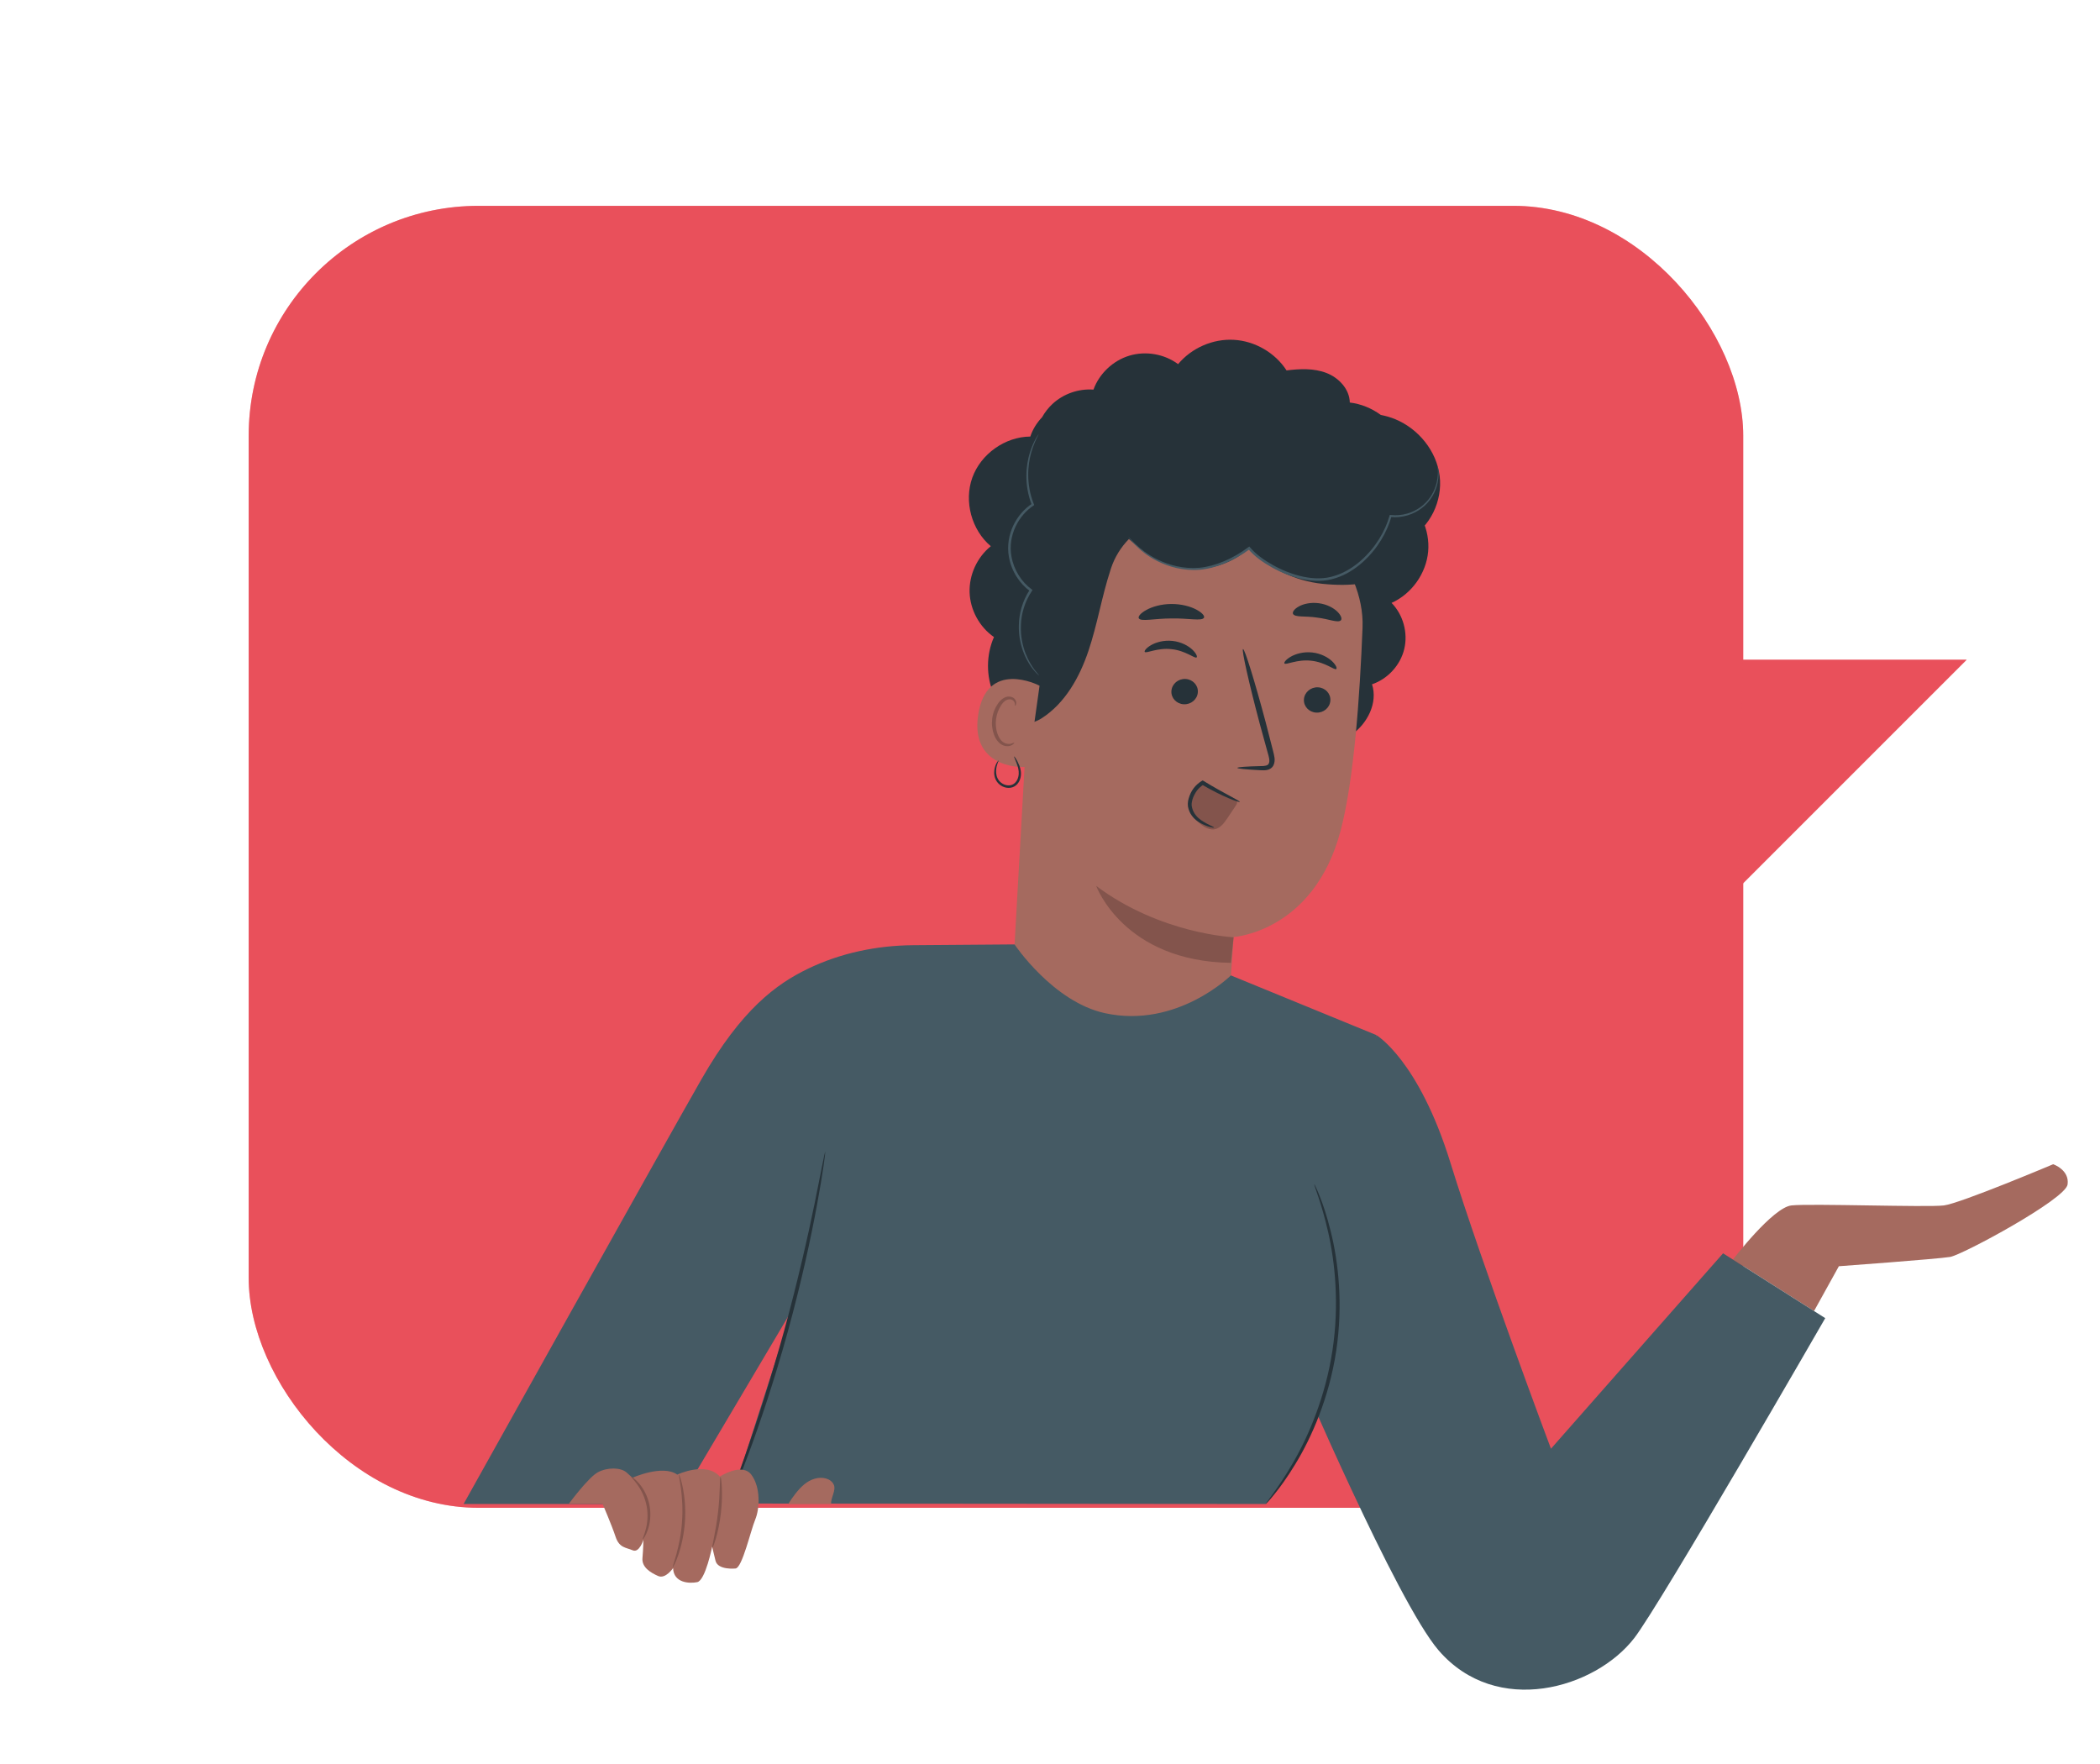 <?xml version="1.0" encoding="UTF-8"?><svg xmlns="http://www.w3.org/2000/svg" viewBox="0 0 354.33 297.64"><defs><style>.c{fill:#e9505b;}.d{fill:#a56a5f;}.e{fill:#455a64;}.f{fill:#263239;}.g{fill:#83544c;}.h{opacity:.4;}</style></defs><g id="a"><g><rect class="c" x="41.96" y="34.73" width="252.17" height="219.68" rx="38.79" ry="38.79"/><g class="h"><rect class="c" x="41.96" y="34.73" width="252.17" height="219.68" rx="38.79" ry="38.79"/></g><g><polygon class="c" points="294.06 111.32 331.83 111.32 293.21 149.94 294.06 111.32"/><g class="h"><polygon class="c" points="294.06 111.32 331.83 111.32 293.21 149.94 294.06 111.32"/></g></g></g><g><path class="d" d="M292.39,212.53s6.72-8.8,9.88-9.14c3.16-.35,22.95,.35,25.73,0,2.78-.35,18.43-6.95,18.43-6.95,0,0,2.78,.94,2.43,3.42-.35,2.49-17.73,11.87-19.82,12.22-2.09,.35-18.77,1.57-18.77,1.57l-4.19,7.56-13.69-8.69Z"/><g><path class="f" d="M234.79,101.73c3.39-1.52,5.84-4.95,6.18-8.65,.34-3.7-1.45-7.52-4.5-9.63l-12.2-4.1c-1.76,15.75-3.64,31.5-5.61,47.22,3.28-.17,6.68-.72,9.37-2.59,2.7-1.88,4.48-5.39,3.47-8.52,2.66-.9,4.79-3.23,5.44-5.96,.65-2.73-.18-5.77-2.15-7.78Z"/><g><g><path class="d" d="M174.95,92.49l.46-5.61,34.27-2.96c10.48-.04,20.63,11.5,20.22,21.97-.45,11.63-1.46,25.82-3.71,34.3-4.52,17.06-18.04,17.91-18.04,17.91l-1.21,17.19c-.91,10.02-9.56,11.36-19.58,10.47h0c-9.8-.88-17.13-9.36-16.58-19.18l4.17-74.08Z"/><g><path class="f" d="M224.47,118.22c-.08,1.18-1.14,2.08-2.37,2.02-1.23-.06-2.17-1.06-2.09-2.24,.08-1.18,1.14-2.09,2.37-2.03,1.23,.06,2.17,1.06,2.09,2.24Z"/><path class="f" d="M225.48,112.88c-.3,.26-1.86-1.16-4.26-1.4-2.39-.27-4.27,.78-4.5,.46-.11-.14,.22-.64,1.04-1.12,.81-.48,2.15-.89,3.64-.73,1.49,.16,2.69,.84,3.35,1.47,.68,.64,.87,1.19,.72,1.31Z"/></g><g><path class="f" d="M202.11,116.81c-.08,1.18-1.14,2.08-2.37,2.02-1.23-.06-2.17-1.06-2.09-2.24,.08-1.18,1.14-2.09,2.37-2.03,1.23,.06,2.17,1.06,2.09,2.24Z"/><path class="f" d="M201.91,110.92c-.31,.26-1.87-1.16-4.26-1.39-2.39-.27-4.27,.78-4.5,.46-.11-.14,.22-.64,1.04-1.12,.81-.48,2.15-.89,3.64-.73,1.49,.16,2.69,.84,3.35,1.47,.68,.64,.87,1.19,.73,1.31Z"/></g><path class="f" d="M208.79,129.56c0-.14,1.52-.24,3.96-.3,.62,0,1.21-.06,1.35-.47,.19-.43,0-1.11-.22-1.85-.42-1.54-.87-3.15-1.33-4.84-1.83-6.88-3.09-12.52-2.82-12.59,.28-.07,1.99,5.45,3.82,12.33,.44,1.7,.86,3.31,1.25,4.86,.16,.72,.48,1.55,.07,2.43-.21,.44-.69,.73-1.1,.79-.4,.08-.75,.05-1.05,.04-2.44-.12-3.95-.26-3.94-.4Z"/><path class="g" d="M208.14,158.14s-12.33-.53-23.18-8.66c0,0,4.62,12.74,22.73,12.98l.45-4.32Z"/></g><path class="f" d="M203.14,104.22c-.3,.63-2.66,.07-5.5,.13-2.84,0-5.19,.59-5.5-.04-.14-.3,.32-.87,1.3-1.4,.97-.54,2.48-.99,4.19-1,1.7-.01,3.22,.41,4.2,.93,.99,.52,1.46,1.08,1.32,1.38Z"/><path class="f" d="M226.25,104.66c-.48,.5-2.07-.23-4.05-.46-1.97-.3-3.7,0-4.03-.62-.14-.29,.18-.81,.97-1.25,.77-.44,2.03-.73,3.39-.55,1.36,.18,2.49,.8,3.12,1.42,.64,.63,.82,1.21,.6,1.46Z"/></g><path class="f" d="M237.58,90.98c3.73-2.01,5.86-6.49,5.33-10.69-.53-4.2-3.56-7.92-7.47-9.55-.79-.33-1.62-.56-2.46-.73-1.54-1.12-3.34-1.87-5.23-2.09-.04-2.26-1.86-4.2-3.97-5-2.11-.81-4.46-.7-6.7-.42-1.93-2.98-5.33-4.96-8.88-5.16-3.55-.21-7.15,1.37-9.42,4.1-2.32-1.72-5.46-2.26-8.22-1.43-2.76,.83-5.08,3.02-6.06,5.73-2.51-.19-5.09,.71-6.93,2.43-.69,.65-1.28,1.4-1.74,2.23-.89,.93-1.58,2.04-1.99,3.26-4.25,.03-8.34,2.93-9.78,6.93-1.44,4-.13,8.84,3.12,11.57-2.31,1.86-3.68,4.84-3.58,7.8,.1,2.96,1.67,5.84,4.11,7.53-1.33,3.03-1.34,6.6-.04,9.64,.56,1.31,1.5,2.59,2.76,3.15,.04,.23,.09,.46,.2,.68,.87,1.73,3.49,1.28,5.12,.24,3.96-2.54,6.4-6.91,7.9-11.37,1.51-4.46,2.24-9.14,3.71-13.62,.03-.1,.07-.21,.1-.32,.62-1.87,1.66-3.55,3.02-4.94,1.26,1.08,2.48,2.21,3.88,3.09,4.99,3.15,12.07,2.48,16.39-1.55,3.27,3.37,7.74,5.54,12.4,6.02,4.66,.48,9.37,.08,13.26-2.54,.73-.5,1.76-1.4,2.33-2.71,.35-.81-.36-1.95-1.17-2.29Z"/><path class="d" d="M175.4,115.7c-.22-.14-8.95-4.52-10.36,4.95-1.41,9.46,8.38,8.93,8.44,8.66,.06-.27,1.92-13.6,1.92-13.6Z"/><path class="g" d="M171.12,125.29s-.18,.09-.48,.18c-.29,.08-.77,.1-1.24-.16-.95-.52-1.55-2.23-1.34-3.94,.1-.86,.41-1.66,.81-2.29,.39-.65,.91-1.07,1.43-1.08,.52-.04,.83,.31,.91,.6,.09,.28,0,.46,.05,.49,.02,.03,.23-.13,.21-.53-.01-.19-.09-.43-.28-.65-.2-.22-.52-.36-.88-.38-.74-.06-1.49,.52-1.94,1.21-.49,.69-.85,1.58-.96,2.55-.22,1.92,.49,3.85,1.79,4.45,.64,.27,1.23,.16,1.55-.03,.33-.19,.41-.39,.38-.42Z"/><path class="e" d="M242.58,78.66s.03,.08,.06,.23c.03,.16,.06,.39,.08,.7,.03,.62,0,1.55-.37,2.68-.37,1.11-1.1,2.43-2.44,3.45-1.31,1.02-3.21,1.73-5.31,1.51l.19-.13c-.74,2.68-2.36,5.52-4.9,7.79-1.28,1.12-2.79,2.11-4.55,2.66-1.74,.59-3.71,.57-5.56,.17-1.84-.39-3.56-1.09-5.12-1.95-1.55-.87-2.99-1.87-4.07-3.16l.29,.04c-2.7,1.99-5.68,3.24-8.48,3.49-2.82,.21-5.26-.54-7.07-1.44-1.83-.91-3.06-2.01-3.83-2.8-.38-.4-.66-.72-.84-.95-.18-.23-.26-.35-.25-.35,.03-.02,.4,.45,1.19,1.21,.79,.75,2.03,1.8,3.84,2.66,1.79,.85,4.21,1.56,6.93,1.33,2.71-.27,5.63-1.51,8.26-3.47l.16-.12,.13,.15c1.03,1.21,2.44,2.2,3.96,3.04,1.53,.84,3.21,1.52,5,1.9,1.81,.39,3.67,.41,5.34-.15,1.68-.52,3.16-1.47,4.4-2.56,2.49-2.2,4.1-4.97,4.84-7.57l.04-.14,.15,.02c1.99,.22,3.83-.43,5.1-1.39,1.3-.96,2.04-2.22,2.42-3.29,.39-1.08,.45-2,.45-2.61,0-.61-.06-.94-.04-.94Z"/><path class="e" d="M175.23,73.28c.07,.03-.66,1.08-1.25,3.15-.57,2.04-.89,5.25,.46,8.64l.06,.15-.13,.09c-1.22,.81-2.3,2.03-3.01,3.53-.71,1.5-1.02,3.28-.7,5.04,.4,2.31,1.73,4.34,3.4,5.55l.16,.12-.11,.17c-1.24,1.85-1.8,3.93-1.85,5.78-.08,1.86,.3,3.5,.79,4.77,1.01,2.57,2.36,3.64,2.27,3.7,0,0-.09-.06-.23-.19-.14-.14-.36-.33-.6-.63-.49-.57-1.14-1.49-1.68-2.79-.53-1.29-.96-2.96-.9-4.88,.03-1.91,.58-4.07,1.86-6l.05,.28c-1.77-1.27-3.17-3.38-3.59-5.81-.33-1.85,0-3.73,.75-5.3,.75-1.57,1.89-2.84,3.18-3.68l-.07,.23c-1.36-3.51-.96-6.79-.32-8.84,.32-1.04,.7-1.82,.98-2.33,.14-.26,.27-.44,.35-.57,.08-.13,.13-.19,.14-.18Z"/><path class="f" d="M168.48,128.32c.08,.03-.34,.62-.41,1.68-.02,.51,.07,1.17,.48,1.69,.39,.52,1.13,.91,1.87,.81,.75-.09,1.24-.76,1.39-1.41,.17-.66,.05-1.29-.1-1.8-.33-1.02-.67-1.62-.6-1.66,.04-.02,.47,.51,.89,1.56,.2,.52,.37,1.22,.2,1.99-.09,.38-.25,.77-.54,1.1-.28,.33-.71,.58-1.18,.64-.94,.12-1.79-.36-2.25-1-.47-.65-.53-1.4-.46-1.96,.16-1.15,.7-1.68,.72-1.65Z"/><g><path class="g" d="M202.57,132.39c-1.07,.92-1.65,2.37-1.52,3.77,.14,1.4,1,2.71,2.23,3.4,.49,.27,1.06,.46,1.61,.37,.98-.15,1.65-1.05,2.2-1.87,.46-.69,.92-1.37,1.38-2.06,.15-.23,.32-.5,.25-.77-.07-.29-.37-.45-.64-.58-1.76-.84-3.52-1.69-5.28-2.53"/><path class="f" d="M204.83,139.64c-.02,.05-1.02-.04-2.46-.86-.7-.42-1.5-1.16-1.83-2.28-.18-.54-.16-1.23,.03-1.8,.17-.58,.43-1.17,.82-1.69,.38-.5,.85-.92,1.36-1.23l.18-.1,.17,.1c3.41,2.09,6.16,3.36,6.09,3.52-.06,.16-2.95-.88-6.44-2.94h.35c-.43,.27-.83,.63-1.16,1.06-.64,.91-1.05,2.02-.79,2.91,.24,.93,.88,1.61,1.49,2.04,1.26,.86,2.25,1.14,2.2,1.26Z"/></g></g><g><path class="e" d="M78.22,253.77s34.44-61.75,40.17-71.73c6.74-11.74,12.61-16.01,17.9-18.57,5.54-2.68,11.66-3.94,17.81-3.99l17.08-.13s6.49,9.71,15.29,11.61c12.13,2.62,21.22-6.38,21.22-6.38l24.53,10.06-4.93,45.35c-1.24,11.42-5.41,22.33-12.1,31.67l-1.62,2.11-90.44-.08,10.49-32.63-19.38,32.71h-36.02Z"/><path class="e" d="M232.23,174.65s7.13,4.18,12.5,21.54c5.37,17.37,16.96,48.25,16.96,48.25l29.04-32.97,17.24,10.94s-27.81,48.28-32.23,53.99c-6.59,8.52-23.23,13.39-33,2.07-7.1-8.23-24.08-48.06-24.08-48.06l13.57-55.76Z"/><path class="f" d="M221.77,199.82s.11,.17,.27,.52c.15,.35,.4,.86,.65,1.54,.54,1.35,1.22,3.35,1.84,5.88,1.27,5.03,2.12,12.33,.92,20.22-1.2,7.9-4.17,14.61-6.88,19.04-1.35,2.23-2.59,3.93-3.51,5.06-.44,.58-.83,.99-1.08,1.28-.25,.29-.4,.43-.41,.41-.04-.03,.45-.67,1.29-1.84,.85-1.17,2.03-2.9,3.32-5.14,2.59-4.45,5.46-11.11,6.64-18.91,1.19-7.8,.42-15.01-.73-20.02-.57-2.52-1.18-4.52-1.64-5.89-.46-1.37-.74-2.13-.69-2.14Z"/><path class="f" d="M139.24,194.27s0,.22-.04,.63c-.07,.48-.15,1.07-.24,1.79-.22,1.56-.59,3.8-1.1,6.56-1.01,5.52-2.65,13.12-4.92,21.38-2.28,8.27-4.76,15.63-6.72,20.89-.98,2.63-1.8,4.75-2.41,6.2-.28,.67-.52,1.22-.71,1.66-.17,.38-.27,.57-.29,.56-.02,0,.04-.22,.17-.61,.16-.46,.36-1.02,.6-1.71,.56-1.57,1.31-3.68,2.22-6.26,1.85-5.29,4.25-12.66,6.53-20.91,2.27-8.25,3.97-15.81,5.1-21.3,.53-2.68,.97-4.88,1.3-6.51,.14-.71,.26-1.3,.36-1.77,.09-.4,.15-.61,.17-.61Z"/></g><g><g><path class="d" d="M95.99,253.72s3.29-4.47,4.91-5.32c1.62-.85,3.85-.82,4.83,.06l.98,.88s5.1-2.29,7.56-.53c0,0,4.86-2.3,7.18,.33,0,0,3.74-2.43,5.33-.31,1.58,2.12,1.42,5.71,.65,7.56-.77,1.85-2.2,8.15-3.32,8.26,0,0-2.98,.32-3.38-1.3-.4-1.61-.57-2.39-.57-2.39,0,0-1.14,5.71-2.51,5.99-1.37,.28-4,.13-4.08-2.37,0,0-1.27,1.89-2.52,1.34-1.25-.55-2.78-1.46-2.65-3.01,.14-1.55,.16-3.1,.16-3.1,0,0-.68,2.26-1.81,1.77-1.13-.49-2.26-.38-2.89-2.3-.63-1.91-2.2-5.56-2.2-5.56h-5.66Z"/><path class="g" d="M108.46,259.69c-.07-.04,.23-.62,.49-1.61,.27-.99,.45-2.42,.16-3.95-.28-1.53-.97-2.81-1.57-3.63-.6-.84-1.09-1.27-1.03-1.33,.03-.05,.61,.3,1.31,1.12,.7,.8,1.48,2.13,1.78,3.76,.3,1.63,.05,3.15-.32,4.15-.36,1.01-.77,1.54-.82,1.51Z"/><path class="g" d="M114.58,248.84c.06-.02,.37,.83,.65,2.25,.28,1.42,.49,3.43,.34,5.64-.15,2.21-.62,4.18-1.09,5.55-.47,1.37-.9,2.16-.95,2.14-.16-.05,1.28-3.36,1.55-7.72,.32-4.36-.66-7.83-.5-7.86Z"/><path class="g" d="M121.57,249.21c.12-.02,.46,2.7,.07,6.04-.37,3.34-1.32,5.91-1.44,5.86-.14-.04,.58-2.64,.95-5.92,.39-3.28,.27-5.97,.42-5.98Z"/></g><path class="d" d="M140.67,250.51c-.21-.53-.74-.88-1.28-1.04-1.28-.37-2.68,.14-3.7,.99-1.02,.85-2.01,2.2-2.7,3.33l7.24-.02c-.07-1.11,.86-2.24,.46-3.27Z"/></g></g></g><g id="b"/></svg>
